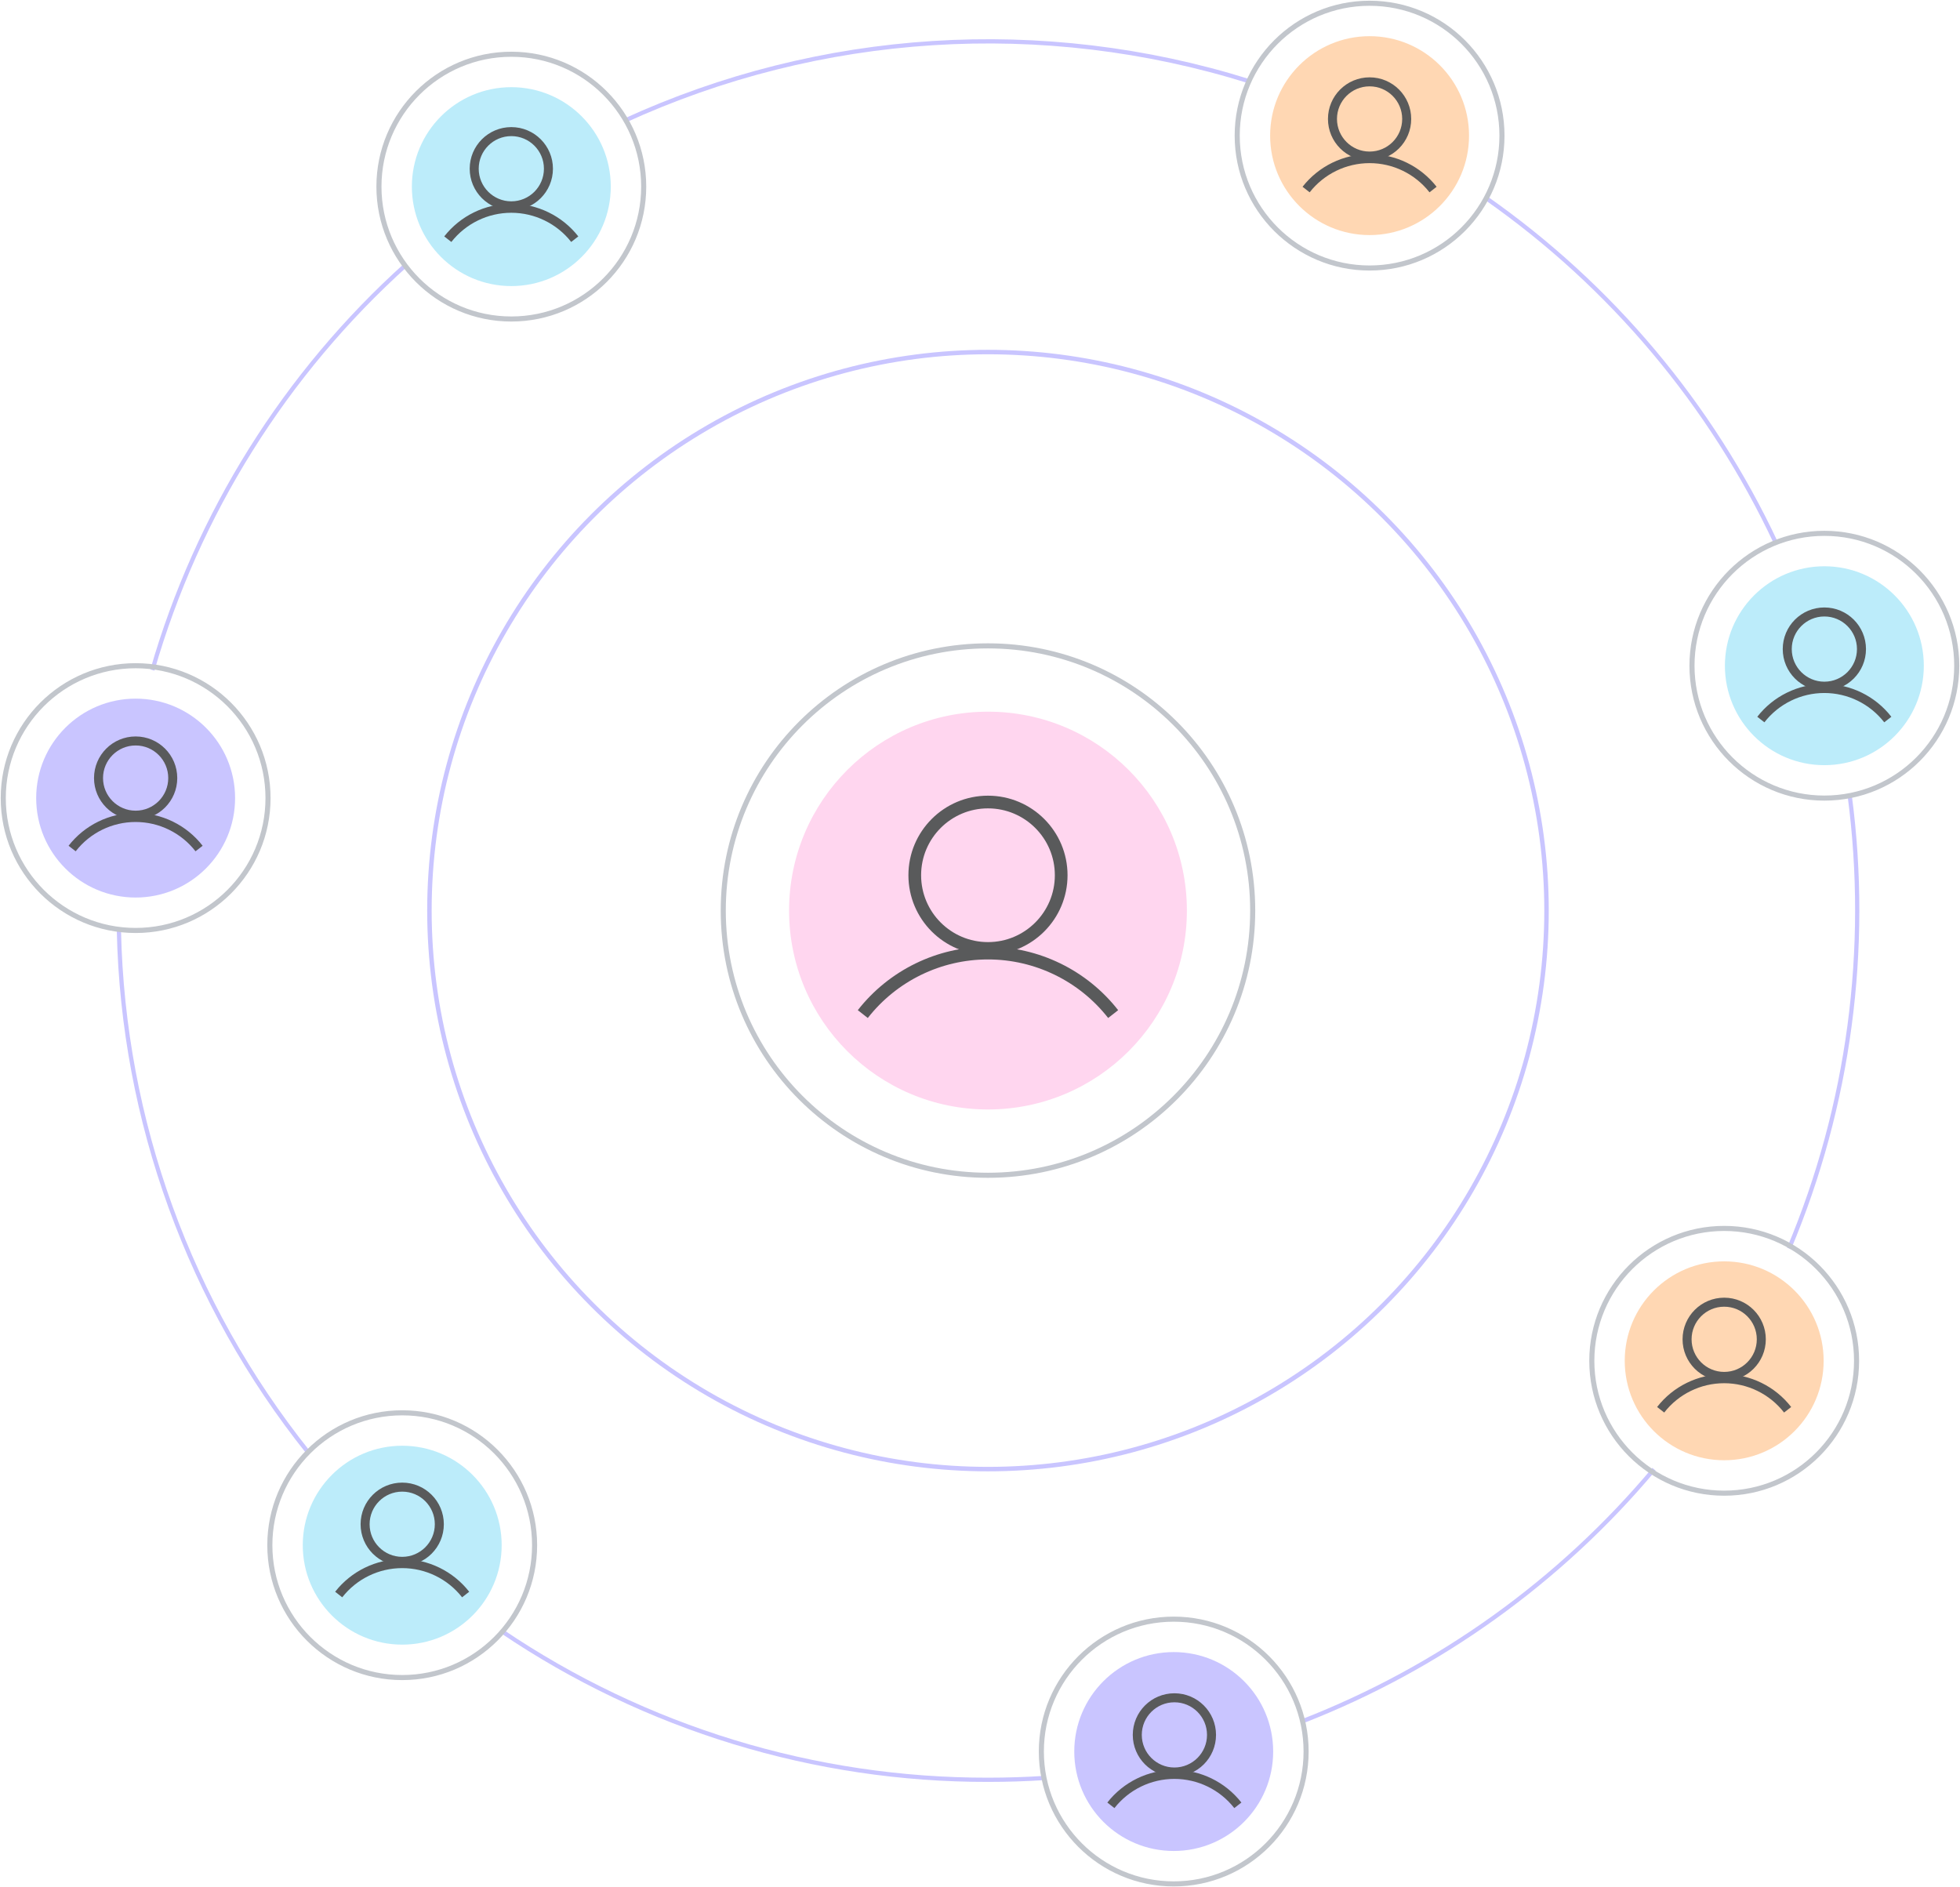 <svg id="eP9OveAIk1f1" xmlns="http://www.w3.org/2000/svg" xmlns:xlink="http://www.w3.org/1999/xlink" viewBox="0 0 463.13 445.94" shape-rendering="geometricPrecision" text-rendering="geometricPrecision"><style><![CDATA[#eP9OveAIk1f15_ts {animation: eP9OveAIk1f15_ts__ts 3000ms linear infinite normal forwards}@keyframes eP9OveAIk1f15_ts__ts { 0% {transform: translate(233.45px,215.17px) scale(1,1);animation-timing-function: cubic-bezier(0.455,0.03,0.515,0.955)} 16.667% {transform: translate(233.45px,215.17px) scale(1.124,1.124);animation-timing-function: cubic-bezier(0.455,0.03,0.515,0.955)} 33.333% {transform: translate(233.45px,215.17px) scale(1,1)} 100% {transform: translate(233.45px,215.17px) scale(1,1)}} #eP9OveAIk1f19_ts {animation: eP9OveAIk1f19_ts__ts 3000ms linear infinite normal forwards}@keyframes eP9OveAIk1f19_ts__ts { 0% {transform: translate(120.82px,44.1px) scale(1,1)} 16.667% {transform: translate(120.82px,44.1px) scale(1,1);animation-timing-function: cubic-bezier(0.455,0.03,0.515,0.955)} 33.333% {transform: translate(120.82px,44.1px) scale(1.2,1.2);animation-timing-function: cubic-bezier(0.455,0.03,0.515,0.955)} 50% {transform: translate(120.82px,44.1px) scale(1,1)} 100% {transform: translate(120.82px,44.1px) scale(1,1)}} #eP9OveAIk1f23_ts {animation: eP9OveAIk1f23_ts__ts 3000ms linear infinite normal forwards}@keyframes eP9OveAIk1f23_ts__ts { 0% {transform: translate(32.05px,188.59px) scale(1,1)} 43.333% {transform: translate(32.05px,188.59px) scale(1,1);animation-timing-function: cubic-bezier(0.455,0.03,0.515,0.955)} 60% {transform: translate(32.05px,188.59px) scale(1.2,1.2);animation-timing-function: cubic-bezier(0.455,0.03,0.515,0.955)} 76.667% {transform: translate(32.05px,188.59px) scale(1,1)} 100% {transform: translate(32.05px,188.59px) scale(1,1)}} #eP9OveAIk1f27_ts {animation: eP9OveAIk1f27_ts__ts 3000ms linear infinite normal forwards}@keyframes eP9OveAIk1f27_ts__ts { 0% {transform: translate(95.04px,365.13px) scale(1,1)} 26.667% {transform: translate(95.04px,365.13px) scale(1,1);animation-timing-function: cubic-bezier(0.455,0.03,0.515,0.955)} 43.333% {transform: translate(95.04px,365.13px) scale(1.2,1.2);animation-timing-function: cubic-bezier(0.455,0.03,0.515,0.955)} 60% {transform: translate(95.04px,365.13px) scale(1,1)} 100% {transform: translate(95.04px,365.13px) scale(1,1)}} #eP9OveAIk1f31_ts {animation: eP9OveAIk1f31_ts__ts 3000ms linear infinite normal forwards}@keyframes eP9OveAIk1f31_ts__ts { 0% {transform: translate(323.62px,32.05px) scale(1,1)} 33.333% {transform: translate(323.62px,32.05px) scale(1,1);animation-timing-function: cubic-bezier(0.455,0.03,0.515,0.955)} 50% {transform: translate(323.62px,32.05px) scale(1.2,1.2);animation-timing-function: cubic-bezier(0.455,0.03,0.515,0.955)} 66.667% {transform: translate(323.62px,32.05px) scale(1,1)} 100% {transform: translate(323.62px,32.05px) scale(1,1)}} #eP9OveAIk1f35_ts {animation: eP9OveAIk1f35_ts__ts 3000ms linear infinite normal forwards}@keyframes eP9OveAIk1f35_ts__ts { 0% {transform: translate(277.34px,413.89px) scale(1,1)} 33.333% {transform: translate(277.34px,413.89px) scale(1,1);animation-timing-function: cubic-bezier(0.455,0.03,0.515,0.955)} 50% {transform: translate(277.34px,413.89px) scale(1.2,1.2);animation-timing-function: cubic-bezier(0.455,0.03,0.515,0.955)} 66.667% {transform: translate(277.34px,413.89px) scale(1,1)} 100% {transform: translate(277.34px,413.89px) scale(1,1)}} #eP9OveAIk1f39_ts {animation: eP9OveAIk1f39_ts__ts 3000ms linear infinite normal forwards}@keyframes eP9OveAIk1f39_ts__ts { 0% {transform: translate(431.08px,157.31px) scale(1,1)} 33.333% {transform: translate(431.08px,157.31px) scale(1,1);animation-timing-function: cubic-bezier(0.455,0.03,0.515,0.955)} 50% {transform: translate(431.08px,157.31px) scale(1.152,1.152);animation-timing-function: cubic-bezier(0.455,0.03,0.515,0.955)} 66.667% {transform: translate(431.08px,157.31px) scale(1,1)} 100% {transform: translate(431.08px,157.31px) scale(1,1)}} #eP9OveAIk1f43_ts {animation: eP9OveAIk1f43_ts__ts 3000ms linear infinite normal forwards}@keyframes eP9OveAIk1f43_ts__ts { 0% {transform: translate(407.41px,321.56px) scale(1,1)} 16.667% {transform: translate(407.41px,321.56px) scale(1,1);animation-timing-function: cubic-bezier(0.455,0.03,0.515,0.955)} 33.333% {transform: translate(407.41px,321.56px) scale(1.2,1.2);animation-timing-function: cubic-bezier(0.455,0.03,0.515,0.955)} 50% {transform: translate(407.41px,321.56px) scale(1,1)} 100% {transform: translate(407.41px,321.56px) scale(1,1)}} #eP9OveAIk1f46_to {animation: eP9OveAIk1f46_to__to 3000ms linear infinite normal forwards}@keyframes eP9OveAIk1f46_to__to { 0% {offset-distance: 0%} 23.333% {offset-distance: 25.647%} 50% {offset-distance: 50.071%} 76.667% {offset-distance: 75.029%} 100% {offset-distance: 100%}} #eP9OveAIk1f46_tr {animation: eP9OveAIk1f46_tr__tr 3000ms linear infinite normal forwards}@keyframes eP9OveAIk1f46_tr__tr { 0% {transform: rotate(45deg)} 23.333% {transform: rotate(135deg)} 50% {transform: rotate(225deg)} 76.667% {transform: rotate(315deg)} 100% {transform: rotate(405deg)}}]]></style><g id="eP9OveAIk1f2"><path id="eP9OveAIk1f3" d="" transform="matrix(1 0 0 1 -516.6 -170.21)" fill="none" stroke="rgb(194,198,204)" stroke-width="2" stroke-miterlimit="10"/><path id="eP9OveAIk1f4" d="M664.08,198.78C710.437,177.506,763.031,174.161,811.71,189.39" transform="matrix(1 0 0 1 -516.6 -170.21)" fill="none" stroke="rgb(201,197,255)" stroke-width="1" stroke-miterlimit="10"/><path id="eP9OveAIk1f5" d="M552.61,328.55C563.253,291.624,584.041,258.423,612.61,232.72" transform="matrix(1 0 0 1 -516.6 -170.21)" fill="none" stroke="rgb(201,197,255)" stroke-width="1" stroke-miterlimit="10"/><path id="eP9OveAIk1f6" d="M589.39,513.37C561.396,478.341,545.693,435.08,544.7,390.25" transform="matrix(1 0 0 1 -516.6 -170.21)" fill="none" stroke="rgb(201,197,255)" stroke-width="1" stroke-miterlimit="10"/><path id="eP9OveAIk1f7" d="M763.29,590.36Q756.72,590.78,750.05,590.78C709.121,590.847,669.115,578.626,635.21,555.7" transform="matrix(1 0 0 1 -516.6 -170.21)" fill="none" stroke="rgb(201,197,255)" stroke-width="1" stroke-miterlimit="10"/><path id="eP9OveAIk1f8" d="" transform="matrix(1 0 0 1 -516.6 -170.21)" fill="none" stroke="rgb(194,198,204)" stroke-width="2" stroke-miterlimit="10"/><path id="eP9OveAIk1f9" d="M907.42,517.39C885.192,543.889,856.647,564.362,824.42,576.92" transform="matrix(1 0 0 1 -516.6 -170.21)" fill="none" stroke="rgb(201,197,255)" stroke-width="1" stroke-miterlimit="10"/><path id="eP9OveAIk1f10" d="M953.67,358.23C958.463,394.536,953.518,431.464,939.34,465.23" transform="matrix(1 0 0 1 -516.6 -170.21)" fill="none" stroke="rgb(201,197,255)" stroke-width="1" stroke-miterlimit="10"/><path id="eP9OveAIk1f11" d="M867.79,217.05C897.308,237.735,920.892,265.793,936.19,298.43" transform="matrix(1 0 0 1 -516.6 -170.21)" fill="none" stroke="rgb(201,197,255)" stroke-width="1" stroke-miterlimit="10"/></g><g id="eP9OveAIk1f12"><circle id="eP9OveAIk1f13" r="62.55" transform="matrix(1 0 0 1 233.45 215.17)" fill="none" stroke="rgb(194,198,204)" stroke-width="1.2" stroke-miterlimit="10"/><circle id="eP9OveAIk1f14" r="62.55" transform="matrix(2.11 0 0 2.11 233.45 215.17)" fill="none" stroke="rgb(201,197,255)" stroke-width="0.5" stroke-miterlimit="10"/><g id="eP9OveAIk1f15_ts" transform="translate(233.45,215.17) scale(1,1)"><circle id="eP9OveAIk1f15" r="47" transform="translate(-0,0)" fill="rgb(255,214,239)" stroke="none" stroke-width="1"/></g><circle id="eP9OveAIk1f16" r="17.3" transform="matrix(1 0 0 1 233.45 206.82)" fill="none" stroke="rgb(89,90,91)" stroke-width="3" stroke-miterlimit="10"/><path id="eP9OveAIk1f17" d="M720.47,409.84C727.589,400.742,738.498,395.427,750.05,395.427C761.602,395.427,772.511,400.742,779.63,409.84" transform="matrix(1 0 0 1 -516.6 -170.21)" fill="none" stroke="rgb(89,90,91)" stroke-width="3" stroke-miterlimit="10"/><circle id="eP9OveAIk1f18" r="31.28" transform="matrix(1 0 0 1 120.82 44.1)" fill="none" stroke="rgb(194,198,204)" stroke-width="1.2" stroke-miterlimit="10"/><g id="eP9OveAIk1f19_ts" transform="translate(120.82,44.1) scale(1,1)"><circle id="eP9OveAIk1f19" r="23.5" transform="translate(-0,0)" fill="rgb(188,236,250)" stroke="none" stroke-width="1"/></g><circle id="eP9OveAIk1f20" r="8.77" transform="matrix(1 0 0 1 120.82 39.87)" fill="none" stroke="rgb(89,90,91)" stroke-width="2.13" stroke-miterlimit="10"/><path id="eP9OveAIk1f21" d="M622.41,226.73C626.021,222.118,631.553,219.423,637.41,219.423C643.267,219.423,648.799,222.118,652.41,226.73" transform="matrix(1 0 0 1 -516.6 -170.21)" fill="none" stroke="rgb(89,90,91)" stroke-width="2.13" stroke-miterlimit="10"/><circle id="eP9OveAIk1f22" r="31.28" transform="matrix(1 0 0 1 32.05 188.59)" fill="none" stroke="rgb(194,198,204)" stroke-width="1.2" stroke-miterlimit="10"/><g id="eP9OveAIk1f23_ts" transform="translate(32.05,188.59) scale(1,1)"><circle id="eP9OveAIk1f23" r="23.5" transform="translate(0,0)" fill="rgb(201,197,255)" stroke="none" stroke-width="1"/></g><circle id="eP9OveAIk1f24" r="8.77" transform="matrix(1 0 0 1 32.05 183.86)" fill="none" stroke="rgb(89,90,91)" stroke-width="2.13" stroke-miterlimit="10"/><path id="eP9OveAIk1f25" d="M533.64,370.72C537.24,366.09,542.775,363.382,548.64,363.382C554.505,363.382,560.04,366.09,563.64,370.72" transform="matrix(1 0 0 1 -516.6 -170.21)" fill="none" stroke="rgb(89,90,91)" stroke-width="2.13" stroke-miterlimit="10"/><circle id="eP9OveAIk1f26" r="31.28" transform="matrix(1 0 0 1 95.04 365.13)" fill="none" stroke="rgb(194,198,204)" stroke-width="1.2" stroke-miterlimit="10"/><g id="eP9OveAIk1f27_ts" transform="translate(95.04,365.13) scale(1,1)"><circle id="eP9OveAIk1f27" r="23.5" transform="translate(0,0)" fill="rgb(188,236,250)" stroke="none" stroke-width="1"/></g><circle id="eP9OveAIk1f28" r="8.77" transform="matrix(1 0 0 1 95.04 360.18)" fill="none" stroke="rgb(89,90,91)" stroke-width="2.13" stroke-miterlimit="10"/><path id="eP9OveAIk1f29" d="M596.63,547C600.241,542.388,605.773,539.693,611.63,539.693C617.487,539.693,623.019,542.388,626.63,547" transform="matrix(1 0 0 1 -516.6 -170.21)" fill="none" stroke="rgb(89,90,91)" stroke-width="2.13" stroke-miterlimit="10"/><circle id="eP9OveAIk1f30" r="31.28" transform="matrix(1 0 0 1 323.62 32.05)" fill="none" stroke="rgb(194,198,204)" stroke-width="1.2" stroke-miterlimit="10"/><g id="eP9OveAIk1f31_ts" transform="translate(323.62,32.05) scale(1,1)"><circle id="eP9OveAIk1f31" r="23.5" transform="translate(0,0)" fill="rgb(255,215,179)" stroke="none" stroke-width="1"/></g><circle id="eP9OveAIk1f32" r="8.77" transform="matrix(1 0 0 1 323.62 28.11)" fill="none" stroke="rgb(89,90,91)" stroke-width="2.13" stroke-miterlimit="10"/><path id="eP9OveAIk1f33" d="M825.22,215C828.831,210.388,834.363,207.693,840.22,207.693C846.077,207.693,851.609,210.388,855.22,215" transform="matrix(1 0 0 1 -516.6 -170.21)" fill="none" stroke="rgb(89,90,91)" stroke-width="2.13" stroke-miterlimit="10"/><circle id="eP9OveAIk1f34" r="31.28" transform="matrix(1 0 0 1 277.34 413.89)" fill="none" stroke="rgb(194,198,204)" stroke-width="1.2" stroke-miterlimit="10"/><g id="eP9OveAIk1f35_ts" transform="translate(277.34,413.89) scale(1,1)"><circle id="eP9OveAIk1f35" r="23.5" transform="translate(0,0)" fill="rgb(201,197,255)" stroke="none" stroke-width="1"/></g><circle id="eP9OveAIk1f36" r="8.77" transform="matrix(1 0 0 1 277.5 409.96)" fill="none" stroke="rgb(89,90,91)" stroke-width="2.13" stroke-miterlimit="10"/><path id="eP9OveAIk1f37" d="M779.09,596.81C782.701,592.198,788.233,589.503,794.09,589.503C799.947,589.503,805.479,592.198,809.09,596.81" transform="matrix(1 0 0 1 -516.6 -170.21)" fill="none" stroke="rgb(89,90,91)" stroke-width="2.13" stroke-miterlimit="10"/><circle id="eP9OveAIk1f38" r="31.28" transform="matrix(1 0 0 1 431.08 157.31)" fill="none" stroke="rgb(194,198,204)" stroke-width="1.2" stroke-miterlimit="10"/><g id="eP9OveAIk1f39_ts" transform="translate(431.08,157.31) scale(1,1)"><circle id="eP9OveAIk1f39" r="23.5" transform="translate(0,0)" fill="rgb(188,236,250)" stroke="none" stroke-width="1"/></g><circle id="eP9OveAIk1f40" r="8.77" transform="matrix(1 0 0 1 431.08 153.38)" fill="none" stroke="rgb(89,90,91)" stroke-width="2.13" stroke-miterlimit="10"/><path id="eP9OveAIk1f41" d="M932.67,340.24C936.27,335.61,941.805,332.902,947.67,332.902C953.535,332.902,959.07,335.61,962.67,340.24" transform="matrix(1 0 0 1 -516.6 -170.21)" fill="none" stroke="rgb(89,90,91)" stroke-width="2.13" stroke-miterlimit="10"/><circle id="eP9OveAIk1f42" r="31.28" transform="matrix(1 0 0 1 407.41 321.56)" fill="none" stroke="rgb(194,198,204)" stroke-width="1.2" stroke-miterlimit="10"/><g id="eP9OveAIk1f43_ts" transform="translate(407.41,321.56) scale(1,1)"><circle id="eP9OveAIk1f43" r="23.5" transform="translate(0,0)" fill="rgb(255,215,179)" stroke="none" stroke-width="1"/></g><circle id="eP9OveAIk1f44" r="8.77" transform="matrix(1 0 0 1 407.41 316.48)" fill="none" stroke="rgb(89,90,91)" stroke-width="2.13" stroke-miterlimit="10"/><path id="eP9OveAIk1f45" d="M909,503.34C912.6,498.71,918.135,496.002,924,496.002C929.865,496.002,935.4,498.71,939,503.34" transform="matrix(1 0 0 1 -516.6 -170.21)" fill="none" stroke="rgb(89,90,91)" stroke-width="2.13" stroke-miterlimit="10"/></g><g id="eP9OveAIk1f46_to" style="offset-path:path('M233.45,83.16C312.782,81.654,371.018,155.277,365.226,219.87Q351.695,337.912,233.45,347.18Q115.187,338.802,100.977,215.17Q114.159,91.701,233.45,83.53');offset-rotate:0deg"><g id="eP9OveAIk1f46_tr" transform="rotate(45)"><g id="eP9OveAIk1f46" transform="scale(0.59,0.59) translate(-244.87,-52.434)" opacity="0"><line id="eP9OveAIk1f47" x1="-12.382" y1="0" x2="12.382" y2="0" transform="matrix(0 0.973 1 0 244.382 64.484)" fill="none" stroke="rgb(201,197,255)" stroke-width="2.4"/><line id="eP9OveAIk1f48" x1="-12.382" y1="0" x2="12.382" y2="0" transform="matrix(-0.973 0 0 1 232.82 52.922)" fill="none" stroke="rgb(201,197,255)" stroke-width="2.4"/></g></g></g></svg>